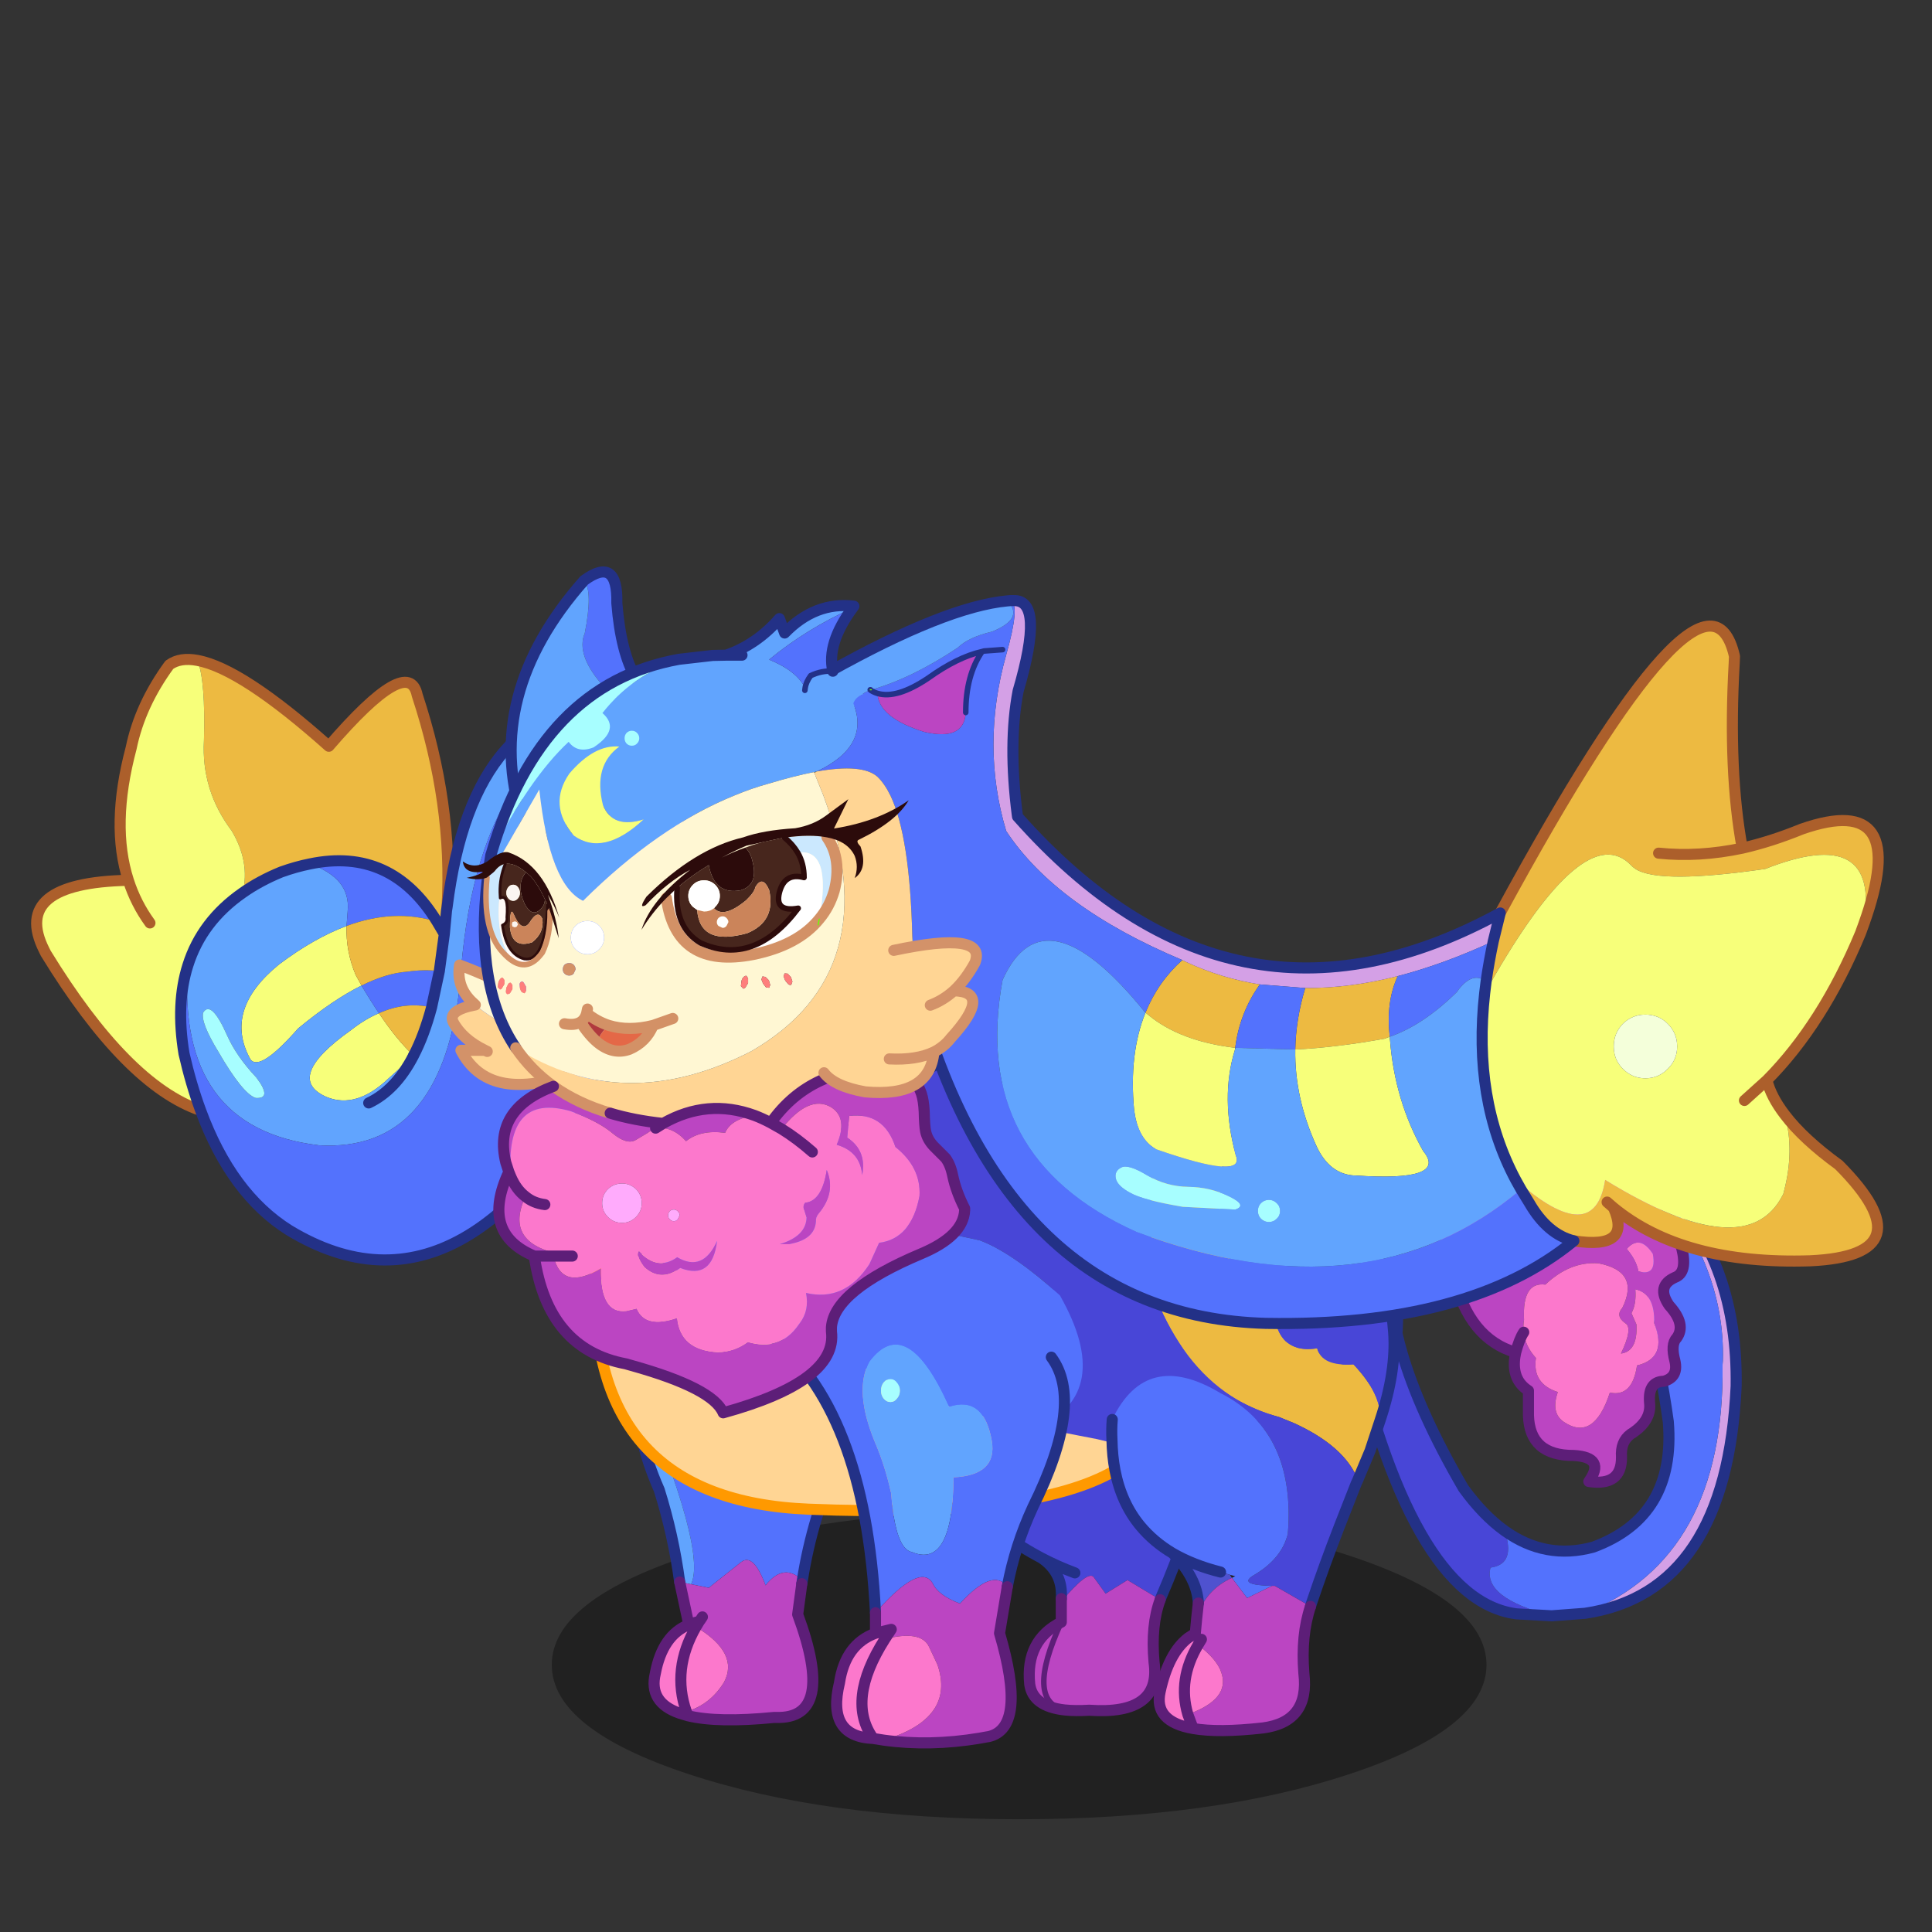 <svg xmlns:ffdec="https://www.free-decompiler.com/flash" xmlns:xlink="http://www.w3.org/1999/xlink" ffdec:objectType="frame" height="90" width="90" xmlns="http://www.w3.org/2000/svg"><rect width="100%" height="100%" fill="#333333" stroke="none"/><use ffdec:characterId="25" height="226.2" transform="translate(-2.29 26.392) scale(.258)" width="352.45" xlink:href="#a"/><defs><g id="a" transform="translate(15.5 1)"><use ffdec:characterId="2" height="55.75" transform="translate(93 169.45)" width="168.8" xlink:href="#b"/><use ffdec:characterId="4" height="76.5" transform="translate(107.2 131.75)" width="39.6" xlink:href="#c"/><use ffdec:characterId="6" height="81.35" transform="translate(156.7 125.25)" width="57.05" xlink:href="#d"/><use ffdec:characterId="8" height="126.2" transform="translate(-1 -1)" width="122.55" xlink:href="#e"/><use ffdec:characterId="10" height="94.45" transform="translate(234.4 95)" width="73.45" xlink:href="#f"/><use ffdec:characterId="12" height="83.1" transform="translate(99.8 87.35)" width="146.9" xlink:href="#g"/><use ffdec:characterId="14" height="85.8" transform="translate(193.1 124.4)" width="53" xlink:href="#h"/><use ffdec:characterId="16" height="132.55" transform="translate(142 4.15)" width="191.5" xlink:href="#i"/><use ffdec:characterId="18" height="92.1" transform="translate(130.75 120.3)" width="55.8" xlink:href="#j"/><use ffdec:characterId="24" height="147.75" transform="translate(74.05 5.05)" width="96.6" xlink:href="#k"/></g><g id="o"><path d="M.05 13.55.3 10.6Q9.65-2.8 21.3.75q19.95 6.7 15.5 25.95-5 11.3-6.75 22.6-3.35-3.25-6.65.9-2.2-5.9-4.4-4.2l-5.85 4.65-3.2-.65q2.95-6-9.9-36.45" fill="#5372fd" fill-rule="evenodd" transform="translate(1 1)"/><path d="M.05 13.55Q12.9 44 9.95 50l-2.05-.4q-1.15-8.55-3.7-16.65-4.5-10.2-4.15-19.4" fill="#61a4fe" fill-rule="evenodd" transform="translate(1 1)"/><path d="m9.95 50 3.2.65L19 46q2.2-1.7 4.4 4.2 3.3-4.15 6.65-.9l-.1.6-.75 5.55q7 18.95-3.9 18.6h-.35q-10.15 1-15.55-.3L9.1 73q4.3-1.25 6.8-5.3 2.8-5.25-5.05-10l.6-1 .15-.2.4-.6-.4.6-.15.2-1.6.45-.3.15-1.65-7.7 2.05.4" fill="#bb45c2" fill-rule="evenodd" transform="translate(1 1)"/><path d="M7.9 73.3q-5.65-1.95-4.4-7.2 1.3-6.9 6.05-8.8l.3-.15 1 .55q7.85 4.75 5.05 10-2.5 4.05-6.8 5.3-2.65-7.65 1.75-15.3Q6.45 65.35 9.1 73l-1.2.3" fill="#fc78cc" fill-rule="evenodd" transform="translate(1 1)"/><path d="M31.05 50.3Q32.8 39 37.8 27.7 42.25 8.45 22.3 1.75 10.65-1.8 1.3 11.6l-.25 2.95q-.35 9.2 4.15 19.4 2.55 8.1 3.7 16.65m22.15-.3-.1.6" fill="none" stroke="#233187" stroke-linecap="round" stroke-linejoin="round" stroke-width="2"/><path d="m30.95 50.9-.75 5.55q7 18.95-3.9 18.6h-.35q-10.15 1-15.55-.3l-1.5-.45q-5.65-1.95-4.4-7.2 1.3-6.9 6.05-8.8L8.9 50.6m4.1 6.3-.4.6-.15.2-.6 1Q7.45 66.35 10.1 74l-1.2.3m1.2-.3.3.75m.45-16.6-.3.15m1.9-.6-1.6.45" fill="none" stroke="#5d1e78" stroke-linecap="round" stroke-linejoin="round" stroke-width="2"/></g><g id="p"><path d="m45.65 59.8-5.9-3.55-3.95 2.45-2.2-3.05q-1.1-1.1-5.8 4.5v-.55q.35-4.7-3.6-7.35l-.65-.35Q8.45 43.75.65 26.65-4.4 14.3 28.95 2.3q24-8.5 26.55 14.1.65 19.05-9.6 42.75l-.25.65m-15.4-4.85q-3.2-1.2-6.05-2.7 2.85 1.5 6.05 2.7" fill="#4846d7" fill-rule="evenodd" transform="translate(.5 .5)"/><path d="M27.8 60.15q4.7-5.6 5.8-4.5l2.2 3.05 3.95-2.45 5.9 3.55q-1.7 4.6-1.1 11.3 1.35 9.55-11.7 8.65-2.5.15-4.45-.05-5.75-.65-6.3-4.65-.8-7.9 5.7-11.2v-3.7m.6 19.55q-7.2-1.55-.6-15.85-6.6 14.3.6 15.85" fill="#bb45c2" fill-rule="evenodd" transform="translate(.5 .5)"/><path d="m46.15 60.3.25-.65Q56.65 35.95 56 16.9M1.15 27.15q7.8 17.1 22.9 25.25l.65.35q2.85 1.5 6.05 2.7m-6.05-2.7q3.95 2.65 3.6 7.35" fill="none" stroke="#233187" stroke-linecap="round" stroke-linejoin="round" stroke-width="2"/><path d="M55.5 16.4Q52.95-6.2 28.95 2.3-4.4 14.3.65 26.65" fill="none" stroke="#233187" stroke-linecap="round" stroke-linejoin="round" transform="translate(.5 .5)"/><path d="M28.3 60.1v4.25q-6.5 3.3-5.7 11.2.55 4 6.3 4.65 1.95.2 4.45.05 13.05.9 11.7-8.65-.6-6.7 1.1-11.3" fill="none" stroke="#5d1e78" stroke-linecap="round" stroke-linejoin="round" stroke-width="2"/><path d="M27.8 63.85q-6.6 14.3.6 15.85" fill="none" stroke="#5d1e78" stroke-linecap="round" stroke-linejoin="round" transform="translate(.5 .5)"/></g><g id="q"><path d="M37.2 57.9q1.35-5.6-2-11.2-5.5-7.3-5-16.3.3-10.65-1.15-14.45 8 1.5 23.7 15.5 14.4-16.7 15.95-9.25 6.5 19.75 5.4 38.3l-.1.6-.4 4.25-1.3-2.2q-8.25-13.55-23-10.45-2.5.5-5.15 1.45-3.9 1.6-6.95 3.75" fill="#edba41" fill-rule="evenodd" transform="translate(1 1)"/><path d="M29.05 15.95q1.45 3.8 1.15 14.45-.5 9 5 16.3 3.35 5.6 2 11.2-7.4 5.15-9.9 13.1-2.2 6.9-.7 15.95 1.25 5.5 3 10.25-13.4-4.6-27.95-28.35l-.3-.6q-6.1-12.15 15.2-12.6-3.2-9.95.5-23.85 1.6-7.8 6.9-15.05 1.95-1.4 5.1-.8m-8.6 47.4q-2.55-3.5-3.9-7.7 1.35 4.2 3.9 7.7M68 87.4l-4.45 4q-5.8 5.55-11.15 3.4-7.9-3.4 4.35-12.1 2.55-2 5.05-3.05 3.2 4.8 6.25 7.65l-.05.1m-29.35.65-.15-.25q-4.75-8.8 5.25-16.95 6.3-4.75 12.2-6.95-.15 4.6 1.65 8.85l1.05 1.9Q53.5 77.2 47.2 82.4q-6.8 7.75-8.55 5.65" fill="#f7ff7a" fill-rule="evenodd" transform="translate(1 1)"/><path d="M75.1 61.5q1.1-18.55-5.4-38.3-1.55-7.45-15.95 9.25-15.7-14-23.7-15.5-3.15-.6-5.1.8-5.3 7.25-6.9 15.05-3.7 13.9-.5 23.85 1.35 4.2 3.9 7.7M30.6 98.2Q17.2 93.6 2.65 69.85l-.3-.6q-6.1-12.15 15.2-12.6" fill="none" stroke="#ac5f2b" stroke-linecap="round" stroke-linejoin="round" stroke-width="2"/><path d="m69 88.4.05-.1m4.65-15.25.9-6.7" fill="none" stroke="#233187" stroke-linecap="round" stroke-linejoin="round" stroke-width="2"/><path d="M49.3 52.7q7.45 2.55 6.85 8.55l-.2 2.65q-5.9 2.2-12.2 6.95-10 8.15-5.25 16.95l.15.25q1.75 2.1 8.55-5.65 6.3-5.2 11.45-7.75 1.6 2.7 3.15 5-2.5 1.05-5.05 3.05-12.25 8.7-4.35 12.1 5.35 2.15 11.15-3.4l4.45-4 .05-.05v-.05q1.9-3.65 3.25-8.7l1.4-6.55.9-6.7.4-4.25.1-.6q4.8-38.25 32.25-36.7 1.8.25 3.35.8-30.45 3.85-33.3 50.15l-.1.7q-3.55 29.3-25.3 28.05-25.75-3.05-23.7-32.5 2.5-7.95 9.9-13.1 3.05-2.15 6.95-3.75 2.65-.95 5.15-1.45m10.65 43.15q4.85-2.3 8.05-8.45-3.2 6.15-8.05 8.45m-20.3-4.6-.1-.1q-3.5-3.75-5.15-7.45-2.9-6.55-4.35-4.15-.45 1.8 2.75 7.05 4.4 7.6 6.75 8.35 3.05.2.1-3.7" fill="#61a4fe" fill-rule="evenodd" transform="translate(1 1)"/><path d="m55.95 63.9.2-2.65q.6-6-6.85-8.55 14.75-3.1 23 10.45-7.75-2.45-16.35.75M27.3 71q-2.05 29.45 23.7 32.5 21.75 1.25 25.3-28.05l.1-.7q2.85-46.3 33.3-50.15 18 6.65-4 60.05-27.2 54.1-60.1 34.2-10.45-6.55-16-21.65-1.75-4.75-3-10.25-1.5-9.05.7-15.95m45.4 1.05-1.4 6.55q-4.7-1.1-9.5 1.05-1.55-2.3-3.15-5 4.55-2.25 8.25-2.5 3.1-.45 5.8-.1" fill="#5372fd" fill-rule="evenodd" transform="translate(1 1)"/><path d="m73.6 65.35-.9 6.7q-2.7-.35-5.8.1-3.7.25-8.25 2.5l-1.05-1.9q-1.8-4.25-1.65-8.85 8.6-3.2 16.35-.75l1.3 2.2M71.3 78.6q-1.35 5.05-3.25 8.7-3.05-2.85-6.25-7.65 4.8-2.15 9.5-1.05" fill="#edba41" fill-rule="evenodd" transform="translate(1 1)"/><path d="M39.65 91.25q2.95 3.9-.1 3.7-2.35-.75-6.75-8.35-3.2-5.25-2.75-7.05 1.45-2.4 4.35 4.15 1.65 3.7 5.15 7.45l.1.1" fill="#a7feff" fill-rule="evenodd" transform="translate(1 1)"/><path d="M50.3 53.7q-2.5.5-5.15 1.45-3.9 1.6-6.95 3.75-7.4 5.15-9.9 13.1-2.2 6.9-.7 15.95 1.25 5.5 3 10.25 5.55 15.1 16 21.65 32.9 19.9 60.1-34.2 22-53.4 4-60.05-1.55-.55-3.35-.8Q79.9 23.25 75.1 61.5l-.1.6-.4 4.25-.9 6.7-1.4 6.55q-1.35 5.05-3.25 8.7m-.05.1q-3.2 6.15-8.05 8.45M50.3 53.7q14.75-3.1 23 10.45l1.3 2.2" fill="none" stroke="#233187" stroke-linecap="round" stroke-linejoin="round" stroke-width="2"/><path d="M98.85 1.5q6.1-4.45 5.9 4.1 1.4 17.9 11.2 19l1 .2q6.75 1.45.8 7.7-21.15-13.15-19-20.9l.2-.5q1.5-7.6-.1-9.6" fill="#5372fd" fill-rule="evenodd" transform="translate(1 1)"/><path d="M117.75 32.5q-2.4 2.55-7.5 6.2-21.9 14-22.6 5.9-7.1-22.4 11.2-43.1 1.6 2 .1 9.6l-.2.5q-2.15 7.75 19 20.9" fill="#61a4fe" fill-rule="evenodd" transform="translate(1 1)"/><path d="M99.85 2.5q6.1-4.45 5.9 4.1 1.4 17.9 11.2 19l1 .2q6.75 1.45.8 7.7-2.4 2.55-7.5 6.2-21.9 14-22.6 5.9-7.1-22.4 11.2-43.1z" fill="none" stroke="#233187" stroke-linecap="round" stroke-linejoin="round" stroke-width="2"/></g><g id="r"><path d="m38.15 92.45-6.35-.35Q12.45 89.6 1.3 38.8q-3.15-11.85 1.3-18.85 7.95-4.75 7.1 5.65-3.6 16.15 12.5 43.8 3.55 4.9 7.45 7.7 2.05 6.05-2.55 6.65-1.45 5.45 11.05 8.7" fill="#4846d7" fill-rule="evenodd" transform="translate(1 1)"/><path d="M55.25 12.3q1.5.8 3.6 3Q71.8 28.95 71.45 51q-1.7 37.2-27.3 41Q69.4 81.85 69 47.1l.05-.7q.5-17.85-13.8-34.1" fill="#d4a0e6" fill-rule="evenodd" transform="translate(1 1)"/><path d="M38.15 92.45q-12.5-3.25-11.05-8.7 4.6-.6 2.55-6.65 7.4 5.3 16 2.95Q60.6 74.55 59.2 57.4 57.8 47.15 55 36.95q-7.05-28.65.25-24.65 14.3 16.25 13.8 34.1l-.05.7q.4 34.75-24.85 44.9l-6 .45" fill="#5372fd" fill-rule="evenodd" transform="translate(1 1)"/><path d="M30.65 78.1q-3.9-2.8-7.45-7.7Q7.1 42.75 10.7 26.6q.85-10.4-7.1-5.65-4.45 7-1.3 18.85 11.15 50.8 30.5 53.3l6.35.35 6-.45q25.6-3.8 27.3-41 .35-22.05-12.6-35.7-2.1-2.2-3.6-3-7.3-4-.25 24.65 2.8 10.2 4.2 20.45 1.4 17.15-13.55 22.65-8.6 2.35-16-2.95z" fill="none" stroke="#233187" stroke-linecap="round" stroke-linejoin="round" stroke-width="2"/><path d="M25 12.55q-.95.25-1.8.6.85-.35 1.8-.6m-5.85 7.7q-.4.5-.65.95.25-.45.65-.95m.75 7.9.6 2.95-.6-2.95M33.05 3.8q16.15-8.5 23.7 2l.3.45q2.6 3.65-1.05 7.4 9.05 16 4.4 17.7-3.45 1.55-1.05 5.05 3.15 3.45 1.35 5.9-1.1 1.15-.3 4.15.65 2.9-2 3.65-2.8.05-2.6 3.6l.05.7q.1 2.85-3.05 5l-.4.25Q50.55 61 50.75 63.8q.05 5.3-5.9 4.4 3.1-4.35-2.7-4.7-8 .05-8.2-7.25V51.8q-3.05-1.95-2.45-6.1l.15-.8q-8.5-2.5-11.15-13.8-5.55-4.4-2-9.9-2-5.5 4.7-8.05Q26.65 2.3 33.05 3.8q1.45.3 3 1.3-1.55-1-3-1.3m13.5 25q-5.1-.35-9.55 3.85-4.2-.55-3.85 6.35-.2 1.15-.05 2.25.25 2.5 2.2 4.65-.7 4.65 3.95 6.15-1.3 3.8 1.1 5.4 5.4 3.6 8.3-5.3 4.05.85 4.9-4.9 5.6-1.35 3.1-7.65.15-5.35-3.4-6.1.2 2.7-.7 4.3l.9 2.05q.25 4.85-2.8 5.25 2.25-4.7.75-5.5-1.8-1.3-.5-2.75 3.25-6.6-4.35-8.05m5.15-2.6q1.75 2.05 2.1 4.05 3.35.95 2.6-3.15-2.35-3.55-4.7-.9M33.1 41.25q-.8 1.2-1.45 3.65.65-2.45 1.45-3.65" fill="#bb45c2" fill-rule="evenodd" transform="translate(1 1)"/><path d="M51.7 26.2q2.35-2.65 4.7.9.75 4.1-2.6 3.15-.35-2-2.1-4.05m-5.15 2.6q7.6 1.45 4.35 8.05-1.3 1.45.5 2.75 1.5.8-.75 5.5 3.05-.4 2.8-5.25l-.9-2.05q.9-1.6.7-4.3 3.55.75 3.4 6.1 2.5 6.3-3.1 7.65-.85 5.75-4.9 4.9-2.9 8.9-8.3 5.3-2.4-1.6-1.1-5.4-4.65-1.5-3.95-6.15-1.95-2.15-2.2-4.65-.15-1.1.05-2.25-.35-6.9 3.85-6.35 4.45-4.2 9.55-3.85" fill="#fc78cc" fill-rule="evenodd" transform="translate(1 1)"/><path d="m21.5 32.1-.6-2.95m-1.4-6.95q.25-.45.65-.95m4.05-7.1q.85-.35 1.8-.6m8.05-8.75q16.15-8.5 23.7 2l.3.45q2.6 3.65-1.05 7.4 9.05 16 4.4 17.7-3.45 1.55-1.05 5.05 3.15 3.45 1.35 5.9-1.1 1.15-.3 4.15.65 2.9-2 3.65-2.8.05-2.6 3.6l.05.7q.1 2.85-3.05 5l-.4.25Q51.55 62 51.75 64.8q.05 5.3-5.9 4.4 3.1-4.35-2.7-4.7-8 .05-8.2-7.25V52.8q-3.05-1.95-2.45-6.1l.15-.8q-8.5-2.5-11.15-13.8-5.55-4.4-2-9.9-2-5.5 4.7-8.05Q27.65 3.3 34.05 4.8q1.45.3 3 1.3m-4.4 39.8q.65-2.45 1.45-3.65" fill="none" stroke="#5d1e78" stroke-linecap="round" stroke-linejoin="round" stroke-width="2"/></g><g id="s"><path d="m102 11.15 11.75 3.3.25.05q-4.1 19.6 7.2 32.9 4.4 5 9.45 5.15 3 2.35 6 2.35l1.5 1.6q-5.3 3.8-14.55 7.65h-.1l-.6-.2q-18.7-5.3-22.15-27.4l-.05-.2V36q-1-13.65 1.3-24.85" fill="#edba41" fill-rule="evenodd" transform="translate(1 1)"/><path d="M102 11.15q-2.3 11.2-1.3 24.85v.35l.05.2q3.45 22.1 22.15 27.4l.6.2v.05l-3.35 1.35-11.05 3.85-6.85 2.1q-5.85-2-11.6-3.3l-6.7-1.3-2.2-.35-1.9-.35q14.05-6.4 4.1-23.95-4.1-3.7-7.55-6.1-3.85-2.7-6.95-3.85-36.1-7.95-56.95-1.2L62.45 0 102 11.15m36.15 45.35-1.5-1.6q-3 0-6-2.35-5.05-.15-9.45-5.15-11.3-13.3-7.2-32.9 32.4 5.65 30.85 34.1-1.25 3.95-6.7 7.9" fill="#4846d7" fill-rule="evenodd" transform="translate(1 1)"/><path d="M7.75 34.1Q30 45.45 46.55 54.2l.35.2 7.85 4.15q10.9 5.05 25.1 7.65l1.9.35 2.2.35 6.7 1.3q5.75 1.3 11.6 3.3l-8.35 2.35q-14.75 8.65-55.3 7-39.8-1.6-38.55-42l7.7-4.75" fill="#ffd594" fill-rule="evenodd" transform="translate(1 1)"/><path d="M12.5 31.1q20.85-6.75 56.95 1.2 3.1 1.15 6.95 3.85 3.45 2.4 7.55 6.1 9.95 17.55-4.1 23.95-14.2-2.6-25.1-7.65L46.9 54.4l-.35-.2Q30 45.45 7.75 34.1l4.75-3" fill="#5372fd" fill-rule="evenodd" transform="translate(1 1)"/><path d="m8.75 35.1-7.7 4.75q-1.25 40.4 38.55 42 40.55 1.65 55.3-7l8.35-2.35" fill="none" stroke="#f90" stroke-linecap="round" stroke-linejoin="round" stroke-width="2"/><path d="m115 15.5-.25-.05-11.75-3.3L63.45 1 13.5 32.1l-4.75 3M124.6 65.15q9.25-3.85 14.55-7.65 5.45-3.95 6.7-7.9Q147.4 21.15 115 15.5m-11.75 57 6.85-2.1 11.05-3.85 3.35-1.35.1-.05" fill="none" stroke="#233187" stroke-linecap="round" stroke-linejoin="round" stroke-width="2"/></g><g id="t"><path d="M29.5 1.3q-.9 6.6.5 10 1.7 4.3 7.1 3.45.85 3.3 6.55 2.9 5.2 5.45 4.8 10.15l-.15.45-1.65 5-2.2 5.25Q42.1 32.45 32.9 28.25l-2.7-1.1-.2-.05Q26.05 26 22.6 24 13.75 18.75 8.65 7.2q.9-.65 1.95-.95 6.55-2.05 12-3.4l6.9-1.55" fill="#edba41" fill-rule="evenodd" transform="translate(1 1)"/><path d="m29.5 1.3.5-.1q18.2-3.5 20.1 3.2l.15.2.65 7.15q.55 7.05-2.45 16.05.4-4.7-4.8-10.15-5.7.4-6.55-2.9-5.4.85-7.1-3.45-1.4-3.4-.5-10m14.95 37.2-.3.65-3 7.65q-2.8 7.2-5.05 13.9l-.2.65-6.45-3.7h-.5q-6.1-.15-3.5-1.8l.25-.15q5.05-3 6.1-7.45l.1-1.45q.2-4.1-.4-7.65-1.05-6.3-4.65-10.65-1.8-2.2-4.25-3.9-1.35-.95-2.95-1.75Q6.25 14.8.1 27.6l.05-1.2.15-.8Q2.75 10.9 8.65 7.2 13.75 18.75 22.6 24q3.45 2 7.4 3.1l.2.05 2.7 1.1q9.2 4.2 11.55 10.25" fill="#4846d7" fill-rule="evenodd" transform="translate(1 1)"/><path d="M11 51.75Q7.55 49.7 5.15 46.8q-3.4-4.1-4.55-10-.5-2.6-.55-5.55-.1-1.8.05-3.65 6.15-12.8 19.55-4.75 1.6.8 2.95 1.75 2.45 1.7 4.25 3.9 3.6 4.35 4.65 10.65.6 3.55.4 7.65l-.1 1.45q-1.05 4.45-6.1 7.45l-.25.15q-2.6 1.65 3.5 1.8l-4.5 2.2-2.75-3.65.6-.3-.95-.25-1.7-.5Q14.7 53.9 11 51.75" fill="#5372fd" fill-rule="evenodd" transform="translate(1 1)"/><path d="m15.35 63.5.3-2.75q-.25-4.6-4.65-9 3.7 2.15 8.65 3.4l1.7.5.35.55q-4.85 2.2-6.35 7.3" fill="#4f52cf" fill-rule="evenodd" transform="translate(1 1)"/><path d="M35.9 61.35q-1.75 5.2-1.2 12.1 1.05 8.75-7.4 9.85-8.05.9-12.6.1l-.95-2.55q7.7-2.75 6.05-7.55-.75-2.35-4.2-5l-1.8-1.25 1.3-.85.25-2.7q1.5-5.1 6.35-7.3l2.75 3.65 4.5-2.2h.5l6.45 3.7M16.2 67.3l-.6 1 .6-1" fill="#bb45c2" fill-rule="evenodd" transform="translate(1 1)"/><path d="M14.7 83.4q-7.15-1.25-5.95-6.65 1.5-6.95 5.05-9.7l1.8 1.25q3.45 2.65 4.2 5 1.65 4.8-6.05 7.55l.95 2.55m-.95-2.55q-1.85-6.3 1.85-12.55-3.7 6.25-1.85 12.55" fill="#fc78cc" fill-rule="evenodd" transform="translate(1 1)"/><path d="M49.45 28.8q3-9 2.45-16.05l-.65-7.15-.15-.2Q49.2-1.3 31 2.2l-.5.1m18.95 26.5-.15.45-1.65 5-2.2 5.25-.3.65-3 7.65q-2.8 7.2-5.05 13.9l-.2.65m-20.25-.6q-.25-4.6-4.65-9-3.45-2.05-5.85-4.95-3.4-4.1-4.55-10-.5-2.6-.55-5.55-.1-1.8.05-3.65m19.55 27.55Q15.7 54.9 12 52.75" fill="none" stroke="#233187" stroke-linecap="round" stroke-linejoin="round" stroke-width="2"/><path d="M36.9 62.35q-1.75 5.2-1.2 12.1 1.05 8.75-7.4 9.85-8.05.9-12.6.1-7.15-1.25-5.95-6.65 1.5-6.95 5.05-9.7l1.3-.85.25-2.7.3-2.75m-.05 7.55.6-1m-2.45 13.55.95 2.55m.9-15.1q-3.7 6.25-1.85 12.55" fill="none" stroke="#5d1e78" stroke-linecap="round" stroke-linejoin="round" stroke-width="2"/></g><g id="u"><path d="M121.25 56.4q37.25-68.6 42.3-46.35l-.05 1.2q-1.1 19.6 1.45 33.45 5.25-1.2 10.75-3.45 19.8-6.9 11.2 17.15 3-18.15-17.8-9.95-19 2.75-23.35.05l-.55-.4-.3-.3q-8.4-8.7-25.6 21.6l-.6-.6q.5-3.55 1.3-7.3l1.25-5.1m51.4 36.45q3.3 4.35 9.75 9.05 16.2 16.3-5.15 17.3-22.95.75-35.55-9.6 3.4 7.65-7.15 6-4.75-1.15-8.05-6.85l-1.5-2.45-.95-1.7q14.2 12.5 16.15 0 25.45 15.65 32.05 2.75l.1-.15.15-.6q1.9-7.3.15-13.75m-7.7-48.15q-7.8 1.65-15.1.9 7.3.75 15.1-.9M63.85 64.9l.7.35q6.35 2.95 13.3 4.05-3.65 5.1-4.45 11.45-10-1.2-15.7-5.95l-.5-.4q2.25-5.55 6.65-9.5m22.2 5.05q8 .05 16.7-2.15-2.15 4.6-1.45 10.95l-.9.35q-8.85 1.6-16.15 1.95.1-5.5 1.8-11.1m54.5 38.65 1.15 1-1.15-1" fill="#edba41" fill-rule="evenodd" transform="translate(1 1)"/><path d="m186.9 58.4-.6 1.65q-6.8 16.35-16.9 26.55.75 3 3.25 6.25 1.75 6.45-.15 13.75l-.15.6-.1.15q-6.6 12.9-32.05-2.75-1.95 12.5-16.15 0-7.75-14.55-5.6-33.75l.85-1.45q17.2-30.3 25.6-21.6l.3.3.55.4q4.35 2.7 23.35-.05 20.8-8.2 17.8 9.95M84.25 81.05q7.3-.35 16.15-1.95l.9-.35.05.55q.85 11 6 20.1 4.6 5.55-12.25 4.4h-.2q-4.4-.25-6.75-5.15-4.05-8.8-3.9-17.6M57.2 74.4l.5.4q5.7 4.75 15.7 5.95l-.05.35q-2.65 8.6.15 19.05 1.9 4.6-14.4-1.1l-.55-.35q-2.8-1.95-3.4-6.75Q54.2 81.8 57.2 74.4m96 6.1q0-2.4-1.7-4.1-1.65-1.65-4.05-1.65-2.35 0-4.05 1.65-1.65 1.7-1.65 4.1 0 2.4 1.65 4.05 1.7 1.7 4.05 1.7 2.4 0 4.05-1.7 1.7-1.65 1.7-4.05m12.15 9.75 4.05-3.65-4.05 3.65" fill="#f7ff7a" fill-rule="evenodd" transform="translate(1 1)"/><path d="M32.95 0h.45q5.65-.2.8 16.35-1.8 9.45-.15 22.3l.05.35q38.8 43.8 87.15 17.4L120 61.5q-8.95 4.15-17.25 6.3-8.7 2.2-16.7 2.15l-8.2-.65q-6.95-1.1-13.3-4.05l-.7-.35q-22.75-9.55-31.8-23.3-4.6-15.4 0-31.8Q34.6.8 32.9.05l.05-.05" fill="#d4a0e6" fill-rule="evenodd" transform="translate(1 1)"/><path d="M134.55 115.6q-18.95 15.55-55.6 14.9-47.1-1.3-63.25-60.4 5.85-27.35 1.4-35.8l-.3-.45Q12 26.6 5.25 19.9 4 17.6 7.55 16.1l.05.1.05-.1h.05q7.35-2.1 15.6-7.6 1.95-1.9 6.2-2.9 5.9-2.4 2.75-5.55l.6-.05.05.05q1.7.75-.85 9.75-4.6 16.4 0 31.8 9.05 13.75 31.8 23.3-4.4 3.95-6.65 9.5l-.15-.15Q38.9 51.85 31.4 68.5q-5.9 32 24.2 45.5 41.8 15.6 69.4-7.7l1.5 2.45q3.3 5.7 8.05 6.85M120 61.5q-.8 3.75-1.3 7.3-2.3-1.9-4.9 1.35l-.35.5q-6.1 6-12.15 8.1-.7-6.35 1.45-10.95 8.3-2.15 17.25-6.3m-42.15 7.8 8.2.65q-1.7 5.6-1.8 11.1l-10.8-.3h-.05q.8-6.35 4.45-11.45M8.8 16.75q-.65-.2-1.2-.55.55.35 1.2.55.25 4.4 8.45 6.95 7.2 1.7 7.5-3.5 0-6.7 2.95-11-4.45 1-9.75 4.8-5.65 3.8-9.15 2.75m22.6-7.9-3.35.25-.35.1.35-.1 3.35-.25" fill="#5372fd" fill-rule="evenodd" transform="translate(1 1)"/><path d="M5.25 19.9 0 12.9Q21.1 1.1 32.25.05 35.4 3.2 29.5 5.6q-4.25 1-6.2 2.9-8.25 5.5-15.6 7.6h-.2.05Q4 17.6 5.25 19.9m96.1 59.4-.05-.55q6.05-2.1 12.15-8.1l.35-.5q2.6-3.25 4.9-1.35l-.25 2.05q-2.15 19.2 5.6 33.75l.95 1.7q-27.6 23.3-69.4 7.7-30.1-13.5-24.2-45.5 7.5-16.65 25.65 5.75l.15.15q-3 7.4-2.05 17.55.6 4.8 3.4 6.75l.55.35q16.3 5.7 14.4 1.1-2.8-10.45-.15-19.05l.1-.35 10.8.3q-.15 8.8 3.9 17.6 2.35 4.9 6.75 5.15h.2q16.85 1.15 12.25-4.4-5.15-9.1-6-20.1M73.4 109.95q2.3-.75-1.15-2.4-3.4-1.65-7.3-1.7-3.95-.05-7.4-2.05-3.45-2.1-4.7-1.45-1.3.65-1 2 .3 1.35 2.65 2.6 2.3 1.3 9.45 2.5l9.45.5m8.1.25q0-.85-.6-1.4-.6-.6-1.4-.6-.85 0-1.45.6-.55.55-.55 1.4 0 .85.55 1.4.6.6 1.45.6.8 0 1.4-.6.6-.55.6-1.4" fill="#61a4fe" fill-rule="evenodd" transform="translate(1 1)"/><path d="M8.8 16.75q3.5 1.05 9.15-2.75 5.3-3.8 9.75-4.8-2.95 4.3-2.95 11-.3 5.2-7.5 3.5-8.2-2.55-8.45-6.95" fill="#bb45c2" fill-rule="evenodd" transform="translate(1 1)"/><path d="M81.5 110.2q0 .85-.6 1.4-.6.6-1.4.6-.85 0-1.45-.6-.55-.55-.55-1.4 0-.85.55-1.4.6-.6 1.45-.6.8 0 1.4.6.6.55.6 1.4m-8.1-.25-9.45-.5q-7.15-1.2-9.45-2.5-2.35-1.25-2.65-2.6-.3-1.35 1-2 1.25-.65 4.7 1.45 3.45 2 7.4 2.05 3.9.05 7.3 1.7 3.45 1.65 1.15 2.4" fill="#a7feff" fill-rule="evenodd" transform="translate(1 1)"/><path d="M153.2 80.5q0 2.4-1.7 4.05-1.65 1.7-4.05 1.7-2.35 0-4.05-1.7-1.65-1.65-1.65-4.05t1.65-4.1q1.7-1.65 4.05-1.65 2.4 0 4.05 1.65 1.7 1.7 1.7 4.1" fill="#f4ffda" fill-rule="evenodd" transform="translate(1 1)"/><path d="M122.25 57.4q37.25-68.6 42.3-46.35l-.05 1.2q-1.1 19.6 1.45 33.45 5.25-1.2 10.75-3.45 19.8-6.9 11.2 17.15l-.6 1.65q-6.8 16.35-16.9 26.55.75 3 3.25 6.25 3.3 4.35 9.75 9.05 16.2 16.3-5.15 17.3-22.95.75-35.55-9.6 3.4 7.65-7.15 6m15.3-70q7.3.75 15.1-.9m-23.25 64.9-1.15-1m28.85-22-4.05 3.65" fill="none" stroke="#ac5f2b" stroke-linecap="round" stroke-linejoin="round" stroke-width="2"/><path d="M135.55 116.6q-18.95 15.55-55.6 14.9-47.1-1.3-63.25-60.4M1 13.9Q22.1 2.1 33.25 1.05l.6-.05h.55q5.65-.2.8 16.35-1.8 9.45-.15 22.3l.05.35q38.8 43.8 87.15 17.4L121 62.5q-.8 3.75-1.3 7.3l-.25 2.05q-2.15 19.2 5.6 33.75l.95 1.7 1.5 2.45q3.3 5.7 8.05 6.85M33.95 1h-.1" fill="none" stroke="#233187" stroke-linecap="round" stroke-linejoin="round" stroke-width="2"/><path d="M7.6 16.2q.55.35 1.2.55 3.5 1.05 9.15-2.75 5.3-3.8 9.75-4.8l.35-.1 3.35-.25M7.55 16.1l.05.1m-.05-.1H7.5m17.25 4.1q0-6.7 2.95-11" fill="none" stroke="#233187" stroke-linecap="round" stroke-linejoin="round" transform="translate(1 1)"/><path d="M8.7 17.1h-.15m-.05 0h.15" fill="none" stroke="#6f0" stroke-linecap="round" stroke-linejoin="round" stroke-width=".2"/></g><g id="v"><path d="M21.2 26q-.5.6-.5 1.5 0 .85.5 1.45t1.2.6q.7 0 1.15-.6.55-.6.55-1.45 0-.9-.55-1.5-.45-.6-1.15-.6t-1.2.6m1.35 20.05-.1-.35Q21.4 41 19.6 36.8q-3.85-9.3-1-14.55Q25.35 13.3 33 30.4q6.25-2.05 7.7 6.15 1.05 6.2-6.9 6.6-.15 16.55-7.5 13.5-3-.55-3.75-10.4v-.2" fill="#61a4fe" fill-rule="evenodd" transform="translate(1)"/><path d="M21.2 26q.5-.6 1.2-.6t1.15.6q.55.6.55 1.5 0 .85-.55 1.45-.45.6-1.15.6t-1.2-.6q-.5-.6-.5-1.45 0-.9.5-1.5" fill="#a7feff" fill-rule="evenodd" transform="translate(1)"/><path d="M22.55 46.05v.2q.75 9.85 3.75 10.4 7.35 3.05 7.5-13.5 7.95-.4 6.9-6.6-1.45-8.2-7.7-6.15-7.65-17.1-14.4-8.15-2.85 5.25 1 14.55 1.8 4.2 2.85 8.9l.1.35M19.7 67.6Q17.85 30.3 0 16.95 7.75 2.8 23.45.25q16.05-2.45 28 21.2 6.05 8.15-3.35 27.1-3.2 6.9-4.6 14.35-2.55-3.5-8.55 3.05-3.95-1.5-4.95-3.7-2.25-3.75-10.3 5.35" fill="#5372fd" fill-rule="evenodd" transform="translate(1)"/><path d="m21.4 72.35 1.15-1.75-2.85.7v-3.7q8.05-9.1 10.3-5.35 1 2.2 4.95 3.7 6-6.55 8.55-3.05l-1.4 8.4q5 17-1.9 18.65l-.6.1-1.1.2q-9 1.5-17.3.35 13-3.9 9.7-13.6l-1.55-3.3q-1.45-3-7.95-1.35" fill="#bb45c2" fill-rule="evenodd" transform="translate(1)"/><path d="M19.3 90.3q-8.45-.35-6.1-10.05 1.05-6.95 6.5-8.95l2.85-.7-1.15 1.75q-7.05 11.1-2.1 17.95-4.95-6.85 2.1-17.95 6.5-1.65 7.95 1.35L30.9 77q3.3 9.7-9.7 13.6l-1.9-.3" fill="#fc78cc" fill-rule="evenodd" transform="translate(1)"/><path d="M20.7 67.6Q18.85 30.3 1 16.95m51.45 4.5q6.05 8.15-3.35 27.1-3.2 6.9-4.6 14.35" fill="none" stroke="#233187" stroke-linecap="round" stroke-linejoin="round" stroke-width="2"/><path d="M20.7 71.3q-5.45 2-6.5 8.95-2.35 9.7 6.1 10.05-4.95-6.85 2.1-17.95l1.15-1.75-2.85.7v-3.7m23.8-4.7-1.4 8.4q5 17-1.9 18.65l-.6.1-1.1.2q-9 1.5-17.3.35l-1.9-.3" fill="none" stroke="#5d1e78" stroke-linecap="round" stroke-linejoin="round" stroke-width="2"/></g><g id="k" transform="translate(1 1)"><use ffdec:characterId="19" height="147.75" transform="translate(-1 -1)" width="96.6" xlink:href="#l"/><use ffdec:characterId="20" height="30.4" transform="translate(1.9 34.95)" width="80.5" xlink:href="#m"/></g><g id="l"><path d="m4.15 72.1-.75-.7q-2.7-2.7-2.1-6.5 12 4.45 17.65 10.45l.4.3q3.85 2.75 3.9 5.3-13.5-4-19.1-8.85" fill="#fff7d3" fill-rule="evenodd" transform="translate(1 1)"/><path d="M23.25 80.95q.05 1.95-2.15 3.75-14.7 5.05-19.55-4.4H5.9q-4.1-2-5.75-5.1-1-2.15 4-3.1 5.6 4.85 19.1 8.85M6.3 80.5l-.4-.2.4.2" fill="#ffd594" fill-rule="evenodd" transform="translate(1 1)"/><path d="m5.15 73.1-.75-.7q-2.7-2.7-2.1-6.5 12 4.45 17.65 10.45l.4.3q3.85 2.75 3.9 5.3.05 1.95-2.15 3.75-14.7 5.05-19.55-4.4H6.9q-4.1-2-5.75-5.1-1-2.15 4-3.1m1.75 8.2.4.2" fill="none" stroke="#d39269" stroke-linecap="round" stroke-linejoin="round" stroke-width="2"/><path d="M7.05 44.75Q14 31.1 21 24.6q1.6 2.15 4.5 1l.15-.1q4.75-3.2 1.45-6.1 5.3-6.75 13.8-9.7L47 9l2.45-.05q5.5-1.9 9.6-6.6l.95 2.6Q65.55-.75 72.5.1l-.25.35q-8.4 3.8-15.05 9.3 5.05 2.1 6.5 5.15.15-1.1 1-2.25 2-.95 4-.8L74.2 16q-1.35.45-1.8 1.65 3.1 7.7-6.6 12.3l-.45.1q-3.6.7-8.25 2.1-3.1.85-6.2 2.15-13.8 5.6-27.3 19-6.05-2.9-7.9-20.1L6.3 49.5q.25-2.2.65-4.45l.1-.3m56.6-29.45.05-.4-.05.4M33.35 23q-.35-.4-.95-.4-.55 0-.95.4-.35.4-.35.95 0 .55.35.95.4.4.95.4.6 0 .95-.4.4-.4.4-.95 0-.55-.4-.95M52.3 8.95h-2.85 2.85m-30.35 32.6q5.35 3.8 12.6-2.95-5.6 1.75-7.35-2.55-1.8-7.15 2.95-10.6-4.5-.4-9 4.85-3.95 5.7.8 11.25" fill="#61a4fe" fill-rule="evenodd" transform="translate(1 1)"/><path d="M65.8 29.95q9.7-4.6 6.6-12.3.45-1.2 1.8-1.65 10.1 8.25 14.95 18.3 6.25 12.9 3.8 28.65v.25l-.05.95q-.3 5.8-2.15 10.65h.05v.15l-1.05 2.45q-.5 1.05-1.6 1.75l-.45.35-.15.15q-3.1 4-5.7 4h-.55l-1.45-.45-.4-.3-.15-.25q0-.25.65-.4l1.8-2.1q1.2-9.8 1.35-19.6l-.05-.85q-.45-18.1-3.95-25.4-1.05-2.15-2.35-3.4-2.7-2.4-10.95-.95m2.9-18.1q-2-.15-4 .8-.85 1.15-1 2.25-1.45-3.05-6.5-5.15 6.65-5.5 15.05-9.3-4.7 6.4-3.55 11.4" fill="#5372fd" fill-rule="evenodd" transform="translate(1 1)"/><path d="M18.25 86.8q4.35 3.1 10.25 4.85 4.35 1.3 9.55 1.85 8-4.55 16.5-1.45-4.25.65-5.3 3.15-4.4-.6-7.05 1.5-2.5-2.75-5.5-2.35-.1-.05-.55.25-.5.35-.95.65l-2.1 1.25q-1.6.9-4.15-1.2-2.55-2.15-7.55-4-11.9-3.45-10.85 11.8 1 2.35 2.65 3.6-4.3 9.2 8.45 10.75h-3.4q1.55 6.45 8.6 2.2-.15 8.25 4.55 7.7l1.9-.45q1.55 3.7 7.3 1.7.55 5.85 7.35 6.2 2.95-.05 5.4-1.85 5.85 1.75 9.2-3.15l.15-.2q1.8-2.35 1.15-5.5 7 1.65 11.45-5.2l1.75-3.85q5.85-.75 7.3-8.45.3-5.15-4.35-8.85-2.1-6.35-8.35-5.6l-.35 3.9q3.55 2.35 2.7 6.75-.35-4.2-4.6-5.45 2.1-4.85-1.05-6.8-3.95-2.3-8.9 3.95l-1.95-1.1q7.3-10.35 21.5-9.9l1.05.05q2.15.95 2.85 1.55 1.05.9 1.8 3.05.4 1.2.5 3.25.05 2.5.25 3.5.3 1.5 1.5 2.75l2.1 2.1q.9 1.2 1.3 3.2.6 2.85 2.15 5.9v.35q-.25 4.65-7.9 7.85-15.65 6.6-16.15 13.25v.75q1.15 9-19.55 14.7-1.85-4.45-16.55-8.55l-1.05-.3q-14.1-2.65-16.5-19.45-9.8-4.1-4.6-15.2l-.55-1.7Q7.3 90.9 18.25 86.8m-3.45 30.65h3.45-3.45m49.05-9.65q2.9-.4 3.75-5.9 1.7 4.1-1.45 7.85-.55.6-.5 1.45-.2 3.2-4.6 4.05l-.2.05H59.1q4.8-1.45 4.85-4.85l-.4-1.3-.05-.1q-.25-.65.2-1.25h.15m-53.65-5.55.35.85-.35-.85m27.85-8.75-1.35.85 1.35-.85m-4.35 23.1q3.4 3.6 6.9 1.05 4.65 2.75 7.2-2.95-.85 7.15-6.65 4.9-3.5 2.6-6.5-.15-1.55-2.05-.95-2.85" fill="#bb45c2" fill-rule="evenodd" transform="translate(1 1)"/><path d="M65.8 29.95q8.25-1.45 10.95.95 1.3 1.25 2.35 3.4 3.5 7.3 3.95 25.4l.05.85q-.15 9.8-1.35 19.6l-1.8 2.1q-.65.15-.65.4l.15.25-.45.6q-14.2-.45-21.5 9.9-1.5-.8-2.95-1.35-8.5-3.1-16.5 1.45-5.2-.55-9.55-1.85-5.9-1.75-10.25-4.85-4.1-2.95-6.8-6.95 19.6 12.4 42.55.6Q78.8 66.1 67 34.3l-1.65-4.1.45-.25" fill="#ffd594" fill-rule="evenodd" transform="translate(1 1)"/><path d="M54.55 92.05q1.45.55 2.95 1.35l1.95 1.1q4.95-6.25 8.9-3.95 3.15 1.95 1.05 6.8 4.25 1.25 4.6 5.45.85-4.4-2.7-6.75l.35-3.9q6.25-.75 8.35 5.6 4.65 3.7 4.35 8.85-1.45 7.7-7.3 8.45l-1.75 3.85q-4.45 6.85-11.45 5.2.65 3.15-1.15 5.5l-.15.2q-3.35 4.9-9.2 3.15-2.45 1.8-5.4 1.85-6.8-.35-7.35-6.2-5.75 2-7.3-1.7l-1.9.45q-4.7.55-4.55-7.7-7.05 4.25-8.6-2.2h3.4Q8.9 115.9 13.2 106.7q-1.65-1.25-2.65-3.6Q9.5 87.85 21.4 91.3q5 1.85 7.55 4 2.55 2.1 4.15 1.2l2.1-1.25q.45-.3.95-.65.45-.3.55-.25 3-.4 5.5 2.35 2.65-2.1 7.05-1.5 1.05-2.5 5.3-3.15M65 98.65q-2.8-2.45-5.55-4.15 2.75 1.7 5.55 4.15m-1.15 9.15h-.15q-.45.6-.2 1.25l.05.1.4 1.3q-.05 3.4-4.85 4.85h1.75l.2-.05q4.4-.85 4.6-4.05-.05-.85.5-1.45 3.15-3.75 1.45-7.85-.85 5.5-3.75 5.9m-36.8.1q0 1.45 1.05 2.5t2.55 1.05q1.45 0 2.5-1.05t1.05-2.5q0-1.5-1.05-2.55-1.05-1-2.5-1-1.5 0-2.55 1-1.05 1.05-1.05 2.55m-10.35.25q-2.05-.25-3.5-1.45 1.45 1.2 3.5 1.45m17 8.45q-.6.8.95 2.85 3 2.75 6.5.15 5.8 2.25 6.65-4.9-2.55 5.7-7.2 2.95-3.5 2.55-6.9-1.05m7.35-6.5q0-.4-.35-.75-.3-.3-.7-.3-.45 0-.75.3-.3.35-.3.75t.3.7q.3.35.75.35.4 0 .7-.35l.35-.7" fill="#fc78cc" fill-rule="evenodd" transform="translate(1 1)"/><path d="M40.9 9.7q-8.5 2.95-13.8 9.7 3.3 2.9-1.45 6.1l-.15.1q-2.9 1.15-4.5-1-7 6.5-13.95 20.15Q16 14.2 40.9 9.7M33.35 23q.4.4.4.95 0 .55-.4.95-.35.4-.95.4-.55 0-.95-.4-.35-.4-.35-.95 0-.55.35-.95.4-.4.95-.4.6 0 .95.4" fill="#a7feff" fill-rule="evenodd" transform="translate(1 1)"/><path d="M21.95 41.55Q17.2 36 21.15 30.3q4.5-5.25 9-4.85-4.75 3.45-2.95 10.6 1.75 4.3 7.35 2.55-7.25 6.75-12.6 2.95" fill="#f7ff7a" fill-rule="evenodd" transform="translate(1 1)"/><path d="m6.3 49.5 9.4-16.3q1.85 17.2 7.9 20.1 13.5-13.4 27.3-19 3.1-1.3 6.2-2.15 4.65-1.4 8.25-2.1v.15L67 34.3q11.8 31.8-13 46.15-22.95 11.8-42.55-.6Q4.05 68.9 6.3 49.5m51.1 19-.25-.85-.6-.6-.55-.1-.2.55.3.75.55.7.55.05.2-.5m4-.6-.25-.8-.6-.65-.55-.05-.2.5.3.8.55.65q.35.25.55.1l.2-.55m-34-7.95q0-1.25-.9-2.15-.85-.85-2.1-.85t-2.15.85q-.85.9-.85 2.15t.85 2.1q.9.9 2.15.9t2.1-.9q.9-.85.9-2.1m-6.3 4.6q-.5 0-.85.3-.3.35-.3.85 0 .45.3.75.35.35.85.35t.8-.35l.35-.75q0-.5-.35-.85-.3-.3-.8-.3m-12 2.65q-.25-.05-.45.2-.25.3-.35.7l-.1.8.35.4q.2.1.4-.2l.45-.75v-.75l-.3-.4m1.75 2.05v-.75l-.3-.4q-.25-.05-.45.2l-.35.7-.1.8q.1.35.35.4l.4-.2.45-.75m1.3-.95.05.75q.1.45.35.75l.5.2.25-.4v-.8l-.4-.7q-.2-.3-.4-.2-.25.05-.35.4m41.25-1-.3-.45q-.25-.05-.55.25-.25.25-.35.7l-.1.9.4.45q.25.05.45-.25l.45-.75v-.85" fill="#fff7d3" fill-rule="evenodd" transform="translate(1 1)"/><path d="M27.4 59.95q0 1.25-.9 2.1-.85.9-2.1.9t-2.15-.9q-.85-.85-.85-2.1t.85-2.15q.9-.85 2.15-.85t2.1.85q.9.9.9 2.15" fill="#fff" fill-rule="evenodd" transform="translate(1 1)"/><path d="m61.4 67.9-.2.55q-.2.15-.55-.1l-.55-.65-.3-.8.2-.5.55.05.6.65.25.8m-4 .6-.2.5-.55-.05-.55-.7-.3-.75.2-.55.55.1.6.6.25.85m-4-1.2v.85l-.45.75q-.2.3-.45.25l-.4-.45.1-.9q.1-.45.35-.7.3-.3.55-.25l.3.45m-41.25 1q.1-.35.35-.4.2-.1.4.2l.4.7v.8l-.25.4-.5-.2q-.25-.3-.35-.75l-.05-.75m-1.3.95-.45.75-.4.2q-.25-.05-.35-.4l.1-.8.35-.7q.2-.25.45-.2l.3.4v.75M9.1 67.2l.3.4v.75l-.45.75q-.2.3-.4.2l-.35-.4.1-.8q.1-.4.35-.7.2-.25.45-.2" fill="#fe7e7c" fill-rule="evenodd" transform="translate(1 1)"/><path d="M21.1 64.55q.5 0 .8.3.35.35.35.85l-.35.75q-.3.35-.8.35t-.85-.35q-.3-.3-.3-.75 0-.5.3-.85.35-.3.85-.3" fill="#d39166" fill-rule="evenodd" transform="translate(1 1)"/><path d="M27.05 107.9q0-1.5 1.05-2.55 1.05-1 2.55-1 1.45 0 2.5 1 1.05 1.05 1.05 2.55 0 1.45-1.05 2.5t-2.5 1.05q-1.5 0-2.55-1.05-1.05-1.05-1.05-2.5m14 2.2-.35.7q-.3.35-.7.35-.45 0-.75-.35-.3-.3-.3-.7 0-.4.3-.75.3-.3.75-.3.4 0 .7.3.35.35.35.75" fill="#ffabfc" fill-rule="evenodd" transform="translate(1 1)"/><path d="m8.05 45.75-.1.3q-.4 2.25-.65 4.45-2.25 19.4 5.15 30.35M41.9 10.7 48 10l2.45-.05q5.5-1.9 9.6-6.6l.95 2.6Q66.55.25 73.5 1.1l-.25.35q-4.7 6.4-3.55 11.4m-19.25-2.9h2.85M8.05 45.75Q17 15.2 41.9 10.7" fill="none" stroke="#233187" stroke-linecap="round" stroke-linejoin="round" stroke-width="2"/><path d="M68.7 11.85q-2-.15-4 .8-.85 1.15-1 2.25l-.05.4" fill="none" stroke="#233187" stroke-linecap="round" stroke-linejoin="round" transform="translate(1 1)"/><path d="M12.45 80.85q2.7 4 6.8 6.95 4.35 3.1 10.25 4.85" fill="none" stroke="#d29167" stroke-linecap="round" stroke-linejoin="round" stroke-width="2"/><path d="M29.5 92.65q4.35 1.3 9.55 1.85 8-4.55 16.5-1.45 1.45.55 2.95 1.35 7.3-10.35 21.5-9.9l1.05.05q2.15.95 2.85 1.55 1.05.9 1.8 3.05.4 1.2.5 3.25.05 2.5.25 3.5.3 1.5 1.5 2.75l2.1 2.1q.9 1.2 1.3 3.2.6 2.85 2.15 5.9v.35q-.25 4.65-7.9 7.85-15.65 6.6-16.15 13.25v.75q1.15 9-19.55 14.7-1.85-4.45-16.55-8.55l-1.05-.3q-14.1-2.65-16.5-19.45-9.8-4.1-4.6-15.2l-.55-1.7Q8.3 91.9 19.25 87.8m61.8-3.25 1.25.1M58.5 94.4l1.95 1.1q2.75 1.7 5.55 4.15m-46.75 18.8H15.8m-1.6-10.75q-1.65-1.25-2.65-3.6l-.35-.85m26.5-7.9 1.35-.85m-19.8 23.95h3.4M14.2 107.7q1.45 1.2 3.5 1.45" fill="none" stroke="#5d1e78" stroke-linecap="round" stroke-linejoin="round" stroke-width="2"/><path d="M28.25 75.8q3.6 1.1 8 0-1.25 3-4.25 4.3-2.95 1.1-5.8-1.25.35-1.55 2.05-3.05" fill="#e46847" fill-rule="evenodd" transform="translate(1 1)"/><path d="M26.2 78.85q-1.55-1.3-3.05-3.65.8-.5 1.1-1.6 1.85 1.5 4 2.2-1.7 1.5-2.05 3.05" fill="#b0393e" fill-rule="evenodd" transform="translate(1 1)"/><path d="m37.25 76.8.15-.05 3.4-1.2M29.25 76.8q3.6 1.1 8 0-1.25 3-4.25 4.3-2.95 1.1-5.8-1.25-1.55-1.3-3.05-3.65-1.05.65-2.9.3m4-1.9.15-.75m-1.25 2.35q.8-.5 1.1-1.6 1.85 1.5 4 2.2" fill="none" stroke="#d39166" stroke-linecap="round" stroke-linejoin="round" stroke-width="2"/><path d="M86.3 72.15q2.3-.85 4.25-2.6-1.95 1.75-4.25 2.6m-6.6-9.9q16.95-3.6 14.65 2.25-1.7 3.1-3.8 5.05 7.1.15-.55 8.55-1.2 1.55-3.05 2.5-.75 8.25-12.4 7.2-5.6-1-7.45-3.45l12.6-22.1m-.8 19.6q4.9.25 8.05-1.25-3.15 1.5-8.05 1.25" fill="#ffd594" fill-rule="evenodd" transform="translate(1 1)"/><path d="M91.55 70.55q-1.95 1.75-4.25 2.6m-6.6-9.9q16.95-3.6 14.65 2.25-1.7 3.1-3.8 5.05 7.1.15-.55 8.55-1.2 1.55-3.05 2.5-.75 8.25-12.4 7.2-5.6-1-7.45-3.45m19.85-3.75q-3.15 1.5-8.05 1.25" fill="none" stroke="#d39269" stroke-linecap="round" stroke-linejoin="round" stroke-width="2"/></g><g id="m"><path d="M8.6 51.75q-.05-2.6.95-5.1 1.6-.3 3.75 1.5-1.85 2.1-.25 5.7 1.3 2.45 2.8 1.05.9-.85.85-1.9l.5 1.05q-.4 10.3-4.2 9.75-3.25-.85-3.95-6.1.95-.4.8-1.4.35-4.25-1.2-3.5l-.05-1.05m1.5-.9q-.35.45-.35 1 0 .6.35 1 .35.45.9.45.5 0 .85-.45.35-.4.35-1 0-.55-.35-1-.35-.45-.85-.45-.55 0-.9.45m3.8 6.45q-1.4 1.8-2.85-1.65-.65-1.4-.65 2.45.4 3.9 4 2.7 2.2-1.7 1.85-4.25-.8-1.8-2.35.75" fill="#47261d" fill-rule="evenodd" transform="translate(-1.9 -34.95)"/><path d="M9.55 46.65q-1 2.5-.95 5.1-1 8.4 2.4 12.5-.9-.55-1.85-1.6-3.8-4-2.9-13.55l1.4-1.15q.85-1.15 1.9-1.3" fill="#cbe8fe" fill-rule="evenodd" transform="translate(-1.9 -34.95)"/><path d="M10.1 50.85q.35-.45.9-.45.5 0 .85.45t.35 1q0 .6-.35 1-.35.45-.85.45-.55 0-.9-.45-.35-.4-.35-1 0-.55.35-1m.75 7.1-.1-.4.1-.4.45-.15.35.15.2.4-.2.4-.35.15-.45-.15" fill="#fbf5f2" fill-rule="evenodd" transform="translate(-1.9 -34.95)"/><path d="m8.6 51.75.05 1.05q1.55-.75 1.2 3.5.15 1-.8 1.4.7 5.25 3.95 6.1 3.8.55 4.2-9.75l.45 1.15q.05 4.45-1.4 7.45l-.2.25q-2.3 3-5.05 1.35-3.4-4.1-2.4-12.5" fill="#fff9f7" fill-rule="evenodd" transform="translate(-1.9 -34.95)"/><path d="M16.7 53q.05 1.05-.85 1.9-1.5 1.4-2.8-1.05-1.6-3.6.25-5.7l.85.75q1.35 1.5 2.55 4.1" fill="#2c0b0b" fill-rule="evenodd" transform="translate(-1.9 -34.95)"/><path d="M13.9 57.3q1.55-2.55 2.35-.75.35 2.55-1.85 4.25-3.6 1.2-4-2.7 0-3.85.65-2.45 1.45 3.45 2.85 1.65m-3.05.65.45.15.35-.15.2-.4-.2-.4-.35-.15-.45.15-.1.4.1.4" fill="#cb845a" fill-rule="evenodd" transform="translate(-1.9 -34.95)"/><path d="M7.65 11.7q-1 2.5-.95 5.1l.05 1.05q1.55-.75 1.2 3.5.15 1-.8 1.4.7 5.25 3.95 6.1 3.8.55 4.2-9.75" fill="none" stroke="#2c0b0b" stroke-linecap="round" stroke-linejoin="round" stroke-width=".5"/><path d="M6.25 49.1q-.9 9.55 2.9 13.55.95 1.05 1.85 1.6 2.75 1.65 5.05-1.35l.2-.25q1.45-3 1.4-7.45" fill="none" stroke="#d39166" stroke-linecap="round" stroke-linejoin="round" transform="translate(-1.9 -34.95)"/><path d="m7.65 47.95-1.4 1.15q-1.4.6-3.65.05 2.25-.45 2.95-1.1-3.4.5-3.65-1.85 2.05 1.45 4.4 0 2.6-2.1 3.95-1.6 6.3 2.2 9.05 11.75-.85-2.15-2.05-4.15 1.65 4.55 1.95 7.85l-1.55-4.85-.45-1.15-.5-1.05q-1.2-2.6-2.55-4.1l-.85-.75q-2.15-1.8-3.75-1.5-1.05.15-1.9 1.3" fill="#2d0c0b" fill-rule="evenodd" transform="translate(-1.9 -34.95)"/><path d="M67.65 41.85q2.75 3.95 1.3 9.65-.85 2.9-2.7 5.1 2.35-12.9-3.9-12-.9-1.5-2.35-2.7 4.6-.65 7.65-.05" fill="#cbe8fe" fill-rule="evenodd" transform="translate(-1.9 -34.95)"/><path d="M60 41.9q1.45 1.2 2.35 2.7 1.15 1.95 1.15 4.5-3.5-.95-4.45 2.7-.9 3.6 3.4 2.85-8 10.6-17.65 6.25-4.8-2.85-4.2-9.95 2.55-2.2 5.7-4.1 1 5.45 5.75 4.55 3.25-.95 2.15-5.2-.35-1.6-1.3-2.5 2.3-.9 4.8-1.35l1.4-.3.9-.15M47.25 54.65l.2-.25q.85-.8.85-2 0-1.15-.85-2-.85-.8-2-.8-1.2 0-2 .8-.85.85-.85 2 0 1.2.85 2l.75.55q.5 6.6 9.05 4.2 5.2-2.15 3.95-7.8-1.2-2.75-2.5-.5-.15.9-1.65 2.35-4.05 3.35-5.8 1.45" fill="#47261d" fill-rule="evenodd" transform="translate(-1.9 -34.95)"/><path d="M62.35 44.6q6.25-.9 3.9 12Q62.4 61.35 54.3 63q-13.9 2.7-15.65-10.2l1.95-1.85q-.6 7.1 4.2 9.95 9.65 4.35 17.65-6.25-4.3.75-3.4-2.85.95-3.65 4.45-2.7 0-2.55-1.15-4.5M44.2 54.95l-.75-.55q-.85-.8-.85-2 0-1.15.85-2 .8-.8 2-.8 1.15 0 2 .8.85.85.85 2 0 1.2-.85 2l-.2.25q-.75.6-1.8.6l-1.25-.3m3.55 2.2q0-.4.3-.75.35-.3.75-.3t.7.3q.35.35.35.75l-.35.7q-.3.35-.7.35l-.75-.35q-.3-.3-.3-.7" fill="#fff" fill-rule="evenodd" transform="translate(-1.9 -34.95)"/><path d="M47.25 54.65q1.75 1.9 5.8-1.45 1.5-1.45 1.65-2.35 1.3-2.25 2.5.5 1.25 5.65-3.95 7.8-8.55 2.4-9.05-4.2l1.25.3q1.05 0 1.8-.6m.5 2.5q0 .4.3.7l.75.35q.4 0 .7-.35l.35-.7q0-.4-.35-.75-.3-.3-.7-.3-.4 0-.75.3-.3.35-.3.75" fill="#cb845a" fill-rule="evenodd" transform="translate(-1.9 -34.95)"/><path d="M64.35 21.65q1.85-2.2 2.7-5.1 1.45-5.7-1.3-9.65m-29 10.95q1.75 12.9 15.65 10.2 8.1-1.65 11.95-6.4" fill="none" stroke="#d39166" stroke-linecap="round" stroke-linejoin="round" stroke-width="2"/><path d="M60 41.9q1.45 1.2 2.35 2.7 1.15 1.95 1.15 4.5-3.5-.95-4.45 2.7-.9 3.6 3.4 2.85-8 10.6-17.65 6.25-4.8-2.85-4.2-9.95" fill="none" stroke="#2c0b0b" stroke-linecap="round" stroke-linejoin="round" transform="translate(-1.9 -34.95)"/><path d="m64.35 21.65-.2 1.05" fill="none" stroke="#6f0" stroke-linecap="round" stroke-linejoin="round" stroke-width=".2"/><path d="m71.5 34.95-2.6 5.3q8-1.25 13.5-5.1-2.25 3.85-9.05 7.15-.55.25.35 1.2 1.35 4-1.05 5.7.75-2.05 0-4-1.25-2.65-5-3.35-3.05-.6-7.65.05l-.9.15-1.4.3-4.6 1q-2.35 1-4.45 2.15 2.1-1.05 4.25-1.8.95.9 1.3 2.5 1.1 4.25-2.15 5.2-4.75.9-5.75-4.55-3.15 1.9-5.7 4.1l-1.95 1.85q-2.65 2.7-4.5 5.75 1.65-5.35 8.8-10.85-4.05 2.15-8.05 6.4-1.35.7.15-1.55 8.7-8.65 17.45-10.7 3.65-1.3 9.4-1.65 3.25-.55 5.6-2.3l4-2.95" fill="#2c0b0b" fill-rule="evenodd" transform="translate(-1.9 -34.95)"/></g><use ffdec:characterId="1" height="60.45" transform="scale(1.075 .922)" width="157" xlink:href="#n" id="b"/><use ffdec:characterId="3" height="76.5" width="39.6" xlink:href="#o" id="c"/><use ffdec:characterId="5" height="81.35" width="57.05" xlink:href="#p" id="d"/><use ffdec:characterId="7" height="126.2" width="122.55" xlink:href="#q" id="e"/><use ffdec:characterId="9" height="94.45" width="73.45" xlink:href="#r" id="f"/><use ffdec:characterId="11" height="83.1" width="146.9" xlink:href="#s" id="g"/><use ffdec:characterId="13" height="85.8" width="53" xlink:href="#t" id="h"/><use ffdec:characterId="15" height="132.55" width="191.5" xlink:href="#u" id="i"/><use ffdec:characterId="17" height="92.1" width="55.8" xlink:href="#v" id="j"/><path d="M78.5 0q32.55 0 55.5 8.85 23 8.85 23 21.35 0 12.55-23 21.4-22.95 8.85-55.5 8.85-32.6 0-55.55-8.85Q0 42.75 0 30.2 0 17.7 22.95 8.85 45.9 0 78.5 0" fill-opacity=".349" fill-rule="evenodd" id="n"/></defs></svg>